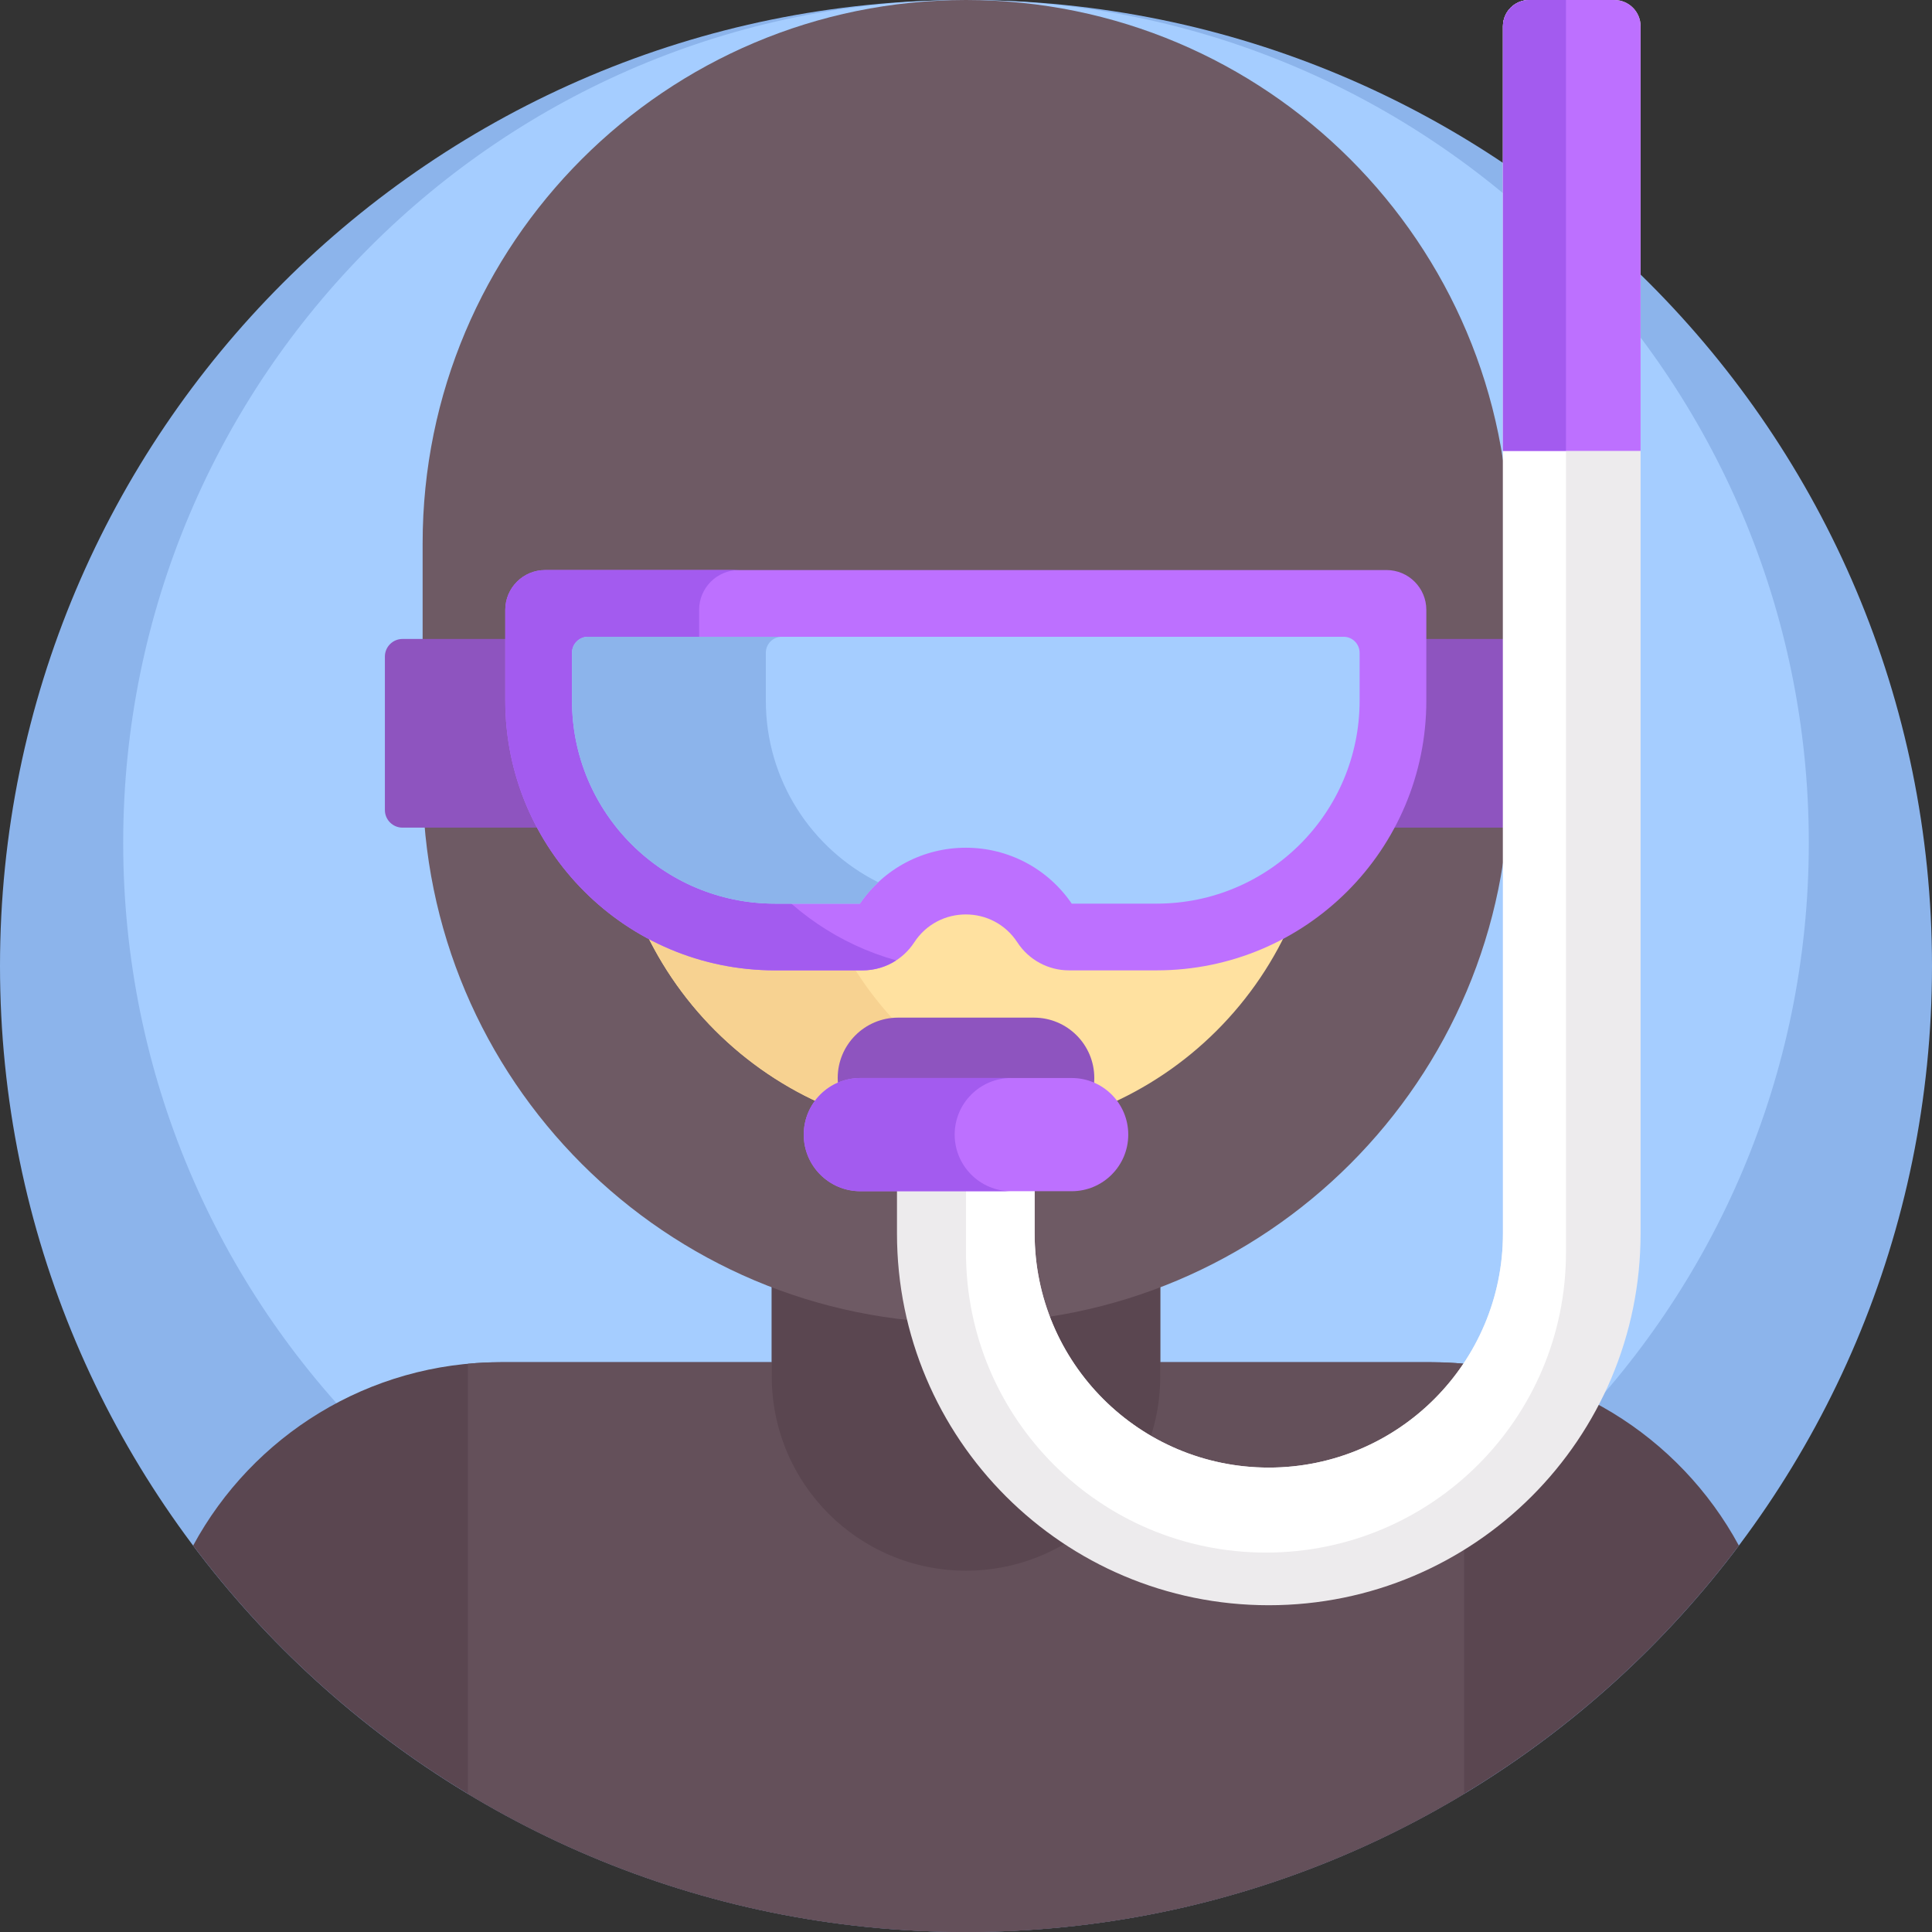 <svg height="512pt" viewBox="0 0 512 512" width="512pt" xmlns="http://www.w3.org/2000/svg"><rect x="0" y="0" width="512" height="512" fill="#333333" stroke="none"/><path d="m512 256c0 141.387-114.613 256-256 256s-256-114.613-256-256 114.613-256 256-256 256 114.613 256 256zm0 0" fill="#8cb4eb"/><path d="m479.352 223.352c0 123.352-100 223.348-223.352 223.348s-223.352-99.996-223.352-223.348c0-123.355 100-223.352 223.352-223.352s223.352 99.996 223.352 223.352zm0 0" fill="#a5cdff"/><path d="m379.336 361h-246.672c-34.969 0-65.73 19.48-81.48 48.594 46.707 62.184 121.062 102.406 204.816 102.406s158.109-40.223 204.816-102.406c-15.75-29.113-46.512-48.594-81.48-48.594zm0 0" fill="#5a4650"/><path d="m124 475.383c38.543 23.242 83.711 36.617 132 36.617s93.457-13.375 132-36.617v-113.969c-2.855-.266-5.742-.414-8.664-.414h-246.672c-2.922 0-5.809.148-8.664.414zm0 0" fill="#64505a"/><path d="m204.523 245.98v118.789c0 28.43 23.047 51.477 51.477 51.477s51.477-23.047 51.477-51.477v-118.789zm0 0" fill="#5a4650"/><path d="m204.523 360.969c15.969 6.23 33.328 9.66 51.477 9.66s35.508-3.43 51.477-9.66v-114.988h-102.953zm0 0" fill="#5a4650"/><path d="m256 350.629c-79.527 0-144-64.473-144-144v-62.629c0-79.527 64.473-144 144-144s144 64.473 144 144v62.629c0 79.527-64.473 144-144 144zm0 0" fill="#6e5a64"/><path d="m162 168.75v37.879c0 51.914 42.086 94 94 94s94-42.086 94-94v-37.879zm0 0" fill="#ffe1a0"/><path d="m212 206.629v-37.879h-50v37.879c0 51.914 42.086 94 94 94 8.656 0 17.039-1.18 25-3.367-39.777-10.949-69-47.379-69-90.633zm0 0" fill="#f7d291"/><path d="m405.332 219.332h-298.664c-2.578 0-4.668-2.09-4.668-4.668v-40.664c0-2.578 2.09-4.668 4.668-4.668h298.668c2.574 0 4.664 2.09 4.664 4.668v40.668c0 2.574-2.09 4.664-4.668 4.664zm0 0" fill="#8e54bf"/><path d="m133.902 161.629v24.047c0 39.477 32.004 71.48 71.484 71.48h23.219c5.516 0 10.66-2.789 13.672-7.41 6.438-9.879 20.906-9.879 27.34 0 3.016 4.621 8.156 7.41 13.672 7.41h23.223c39.477 0 71.48-32.004 71.48-71.48v-24.047c0-5.832-4.727-10.559-10.559-10.559h-222.969c-5.832 0-10.562 4.727-10.562 10.559zm0 0" fill="#bd70ff"/><path d="m185.273 185.676v-24.047c0-5.832 4.727-10.562 10.559-10.562h-51.367c-5.832 0-10.562 4.73-10.562 10.562v24.047c0 39.477 32.004 71.477 71.484 71.477h23.219c3.207 0 6.285-.945 8.895-2.645-30.121-8.406-52.227-36.031-52.227-68.832zm0 0" fill="#a35bef"/><path d="m284.02 239.473c-6.344-9.289-16.781-14.816-28.07-14.816-11.289 0-21.727 5.527-28.07 14.816h-22.492c-29.715 0-53.801-24.086-53.801-53.797v-12.68c0-2.344 1.902-4.246 4.246-4.246h200.23c2.344 0 4.246 1.902 4.246 4.246v12.68c0 29.711-24.086 53.797-53.801 53.797zm0 0" fill="#a5cdff"/><path d="m202.953 185.676v-12.68c0-2.344 1.902-4.246 4.246-4.246h-51.367c-2.348 0-4.246 1.902-4.246 4.246v12.68c0 29.711 24.086 53.797 53.801 53.797h22.492c1.422-2.086 3.062-3.969 4.863-5.656-17.656-8.824-29.789-27.062-29.789-48.141zm0 0" fill="#8cb4eb"/><path d="m398.297 6.969v319.902c0 34.27-27.785 62.055-62.055 62.055-34.273 0-62.055-27.785-62.055-62.055v-19.453h-36.477v19.453c0 54.414 44.113 98.531 98.531 98.531 54.418 0 98.531-44.113 98.531-98.531v-319.902c0-3.848-3.121-6.969-6.969-6.969h-22.539c-3.852 0-6.969 3.121-6.969 6.969zm0 0" fill="#edebed"/><path d="m415 331.949v-331.949h-9.734c-3.852 0-6.969 3.121-6.969 6.969v319.902c0 34.27-27.785 62.055-62.055 62.055-34.273 0-62.055-27.785-62.055-62.055v-19.453h-18.188v24.531c0 43.906 35.594 79.5 79.5 79.5s79.5-35.59 79.5-79.5zm0 0" fill="#fff"/><path d="m274 301.684h-36c-8.836 0-16-7.16-16-16 0-8.836 7.164-16 16-16h36c8.836 0 16 7.164 16 16 0 8.836-7.164 16-16 16zm0 0" fill="#8e54bf"/><path d="m284 315.684h-56c-8.285 0-15-6.715-15-15s6.715-15 15-15h56c8.285 0 15 6.715 15 15s-6.715 15-15 15zm0 0" fill="#bd70ff"/><path d="m253 300.684c0-8.281 6.715-15 15-15h-40c-8.285 0-15 6.719-15 15 0 8.285 6.715 15 15 15h40c-8.285 0-15-6.715-15-15zm0 0" fill="#a35bef"/><path d="m427.805 0h-22.539c-3.852 0-6.969 3.121-6.969 6.969v112.531h36.477v-112.531c0-3.848-3.121-6.969-6.969-6.969zm0 0" fill="#bd70ff"/><path d="m415 0h-9.734c-3.852 0-6.969 3.121-6.969 6.969v112.531h16.703zm0 0" fill="#a35bef"/></svg>